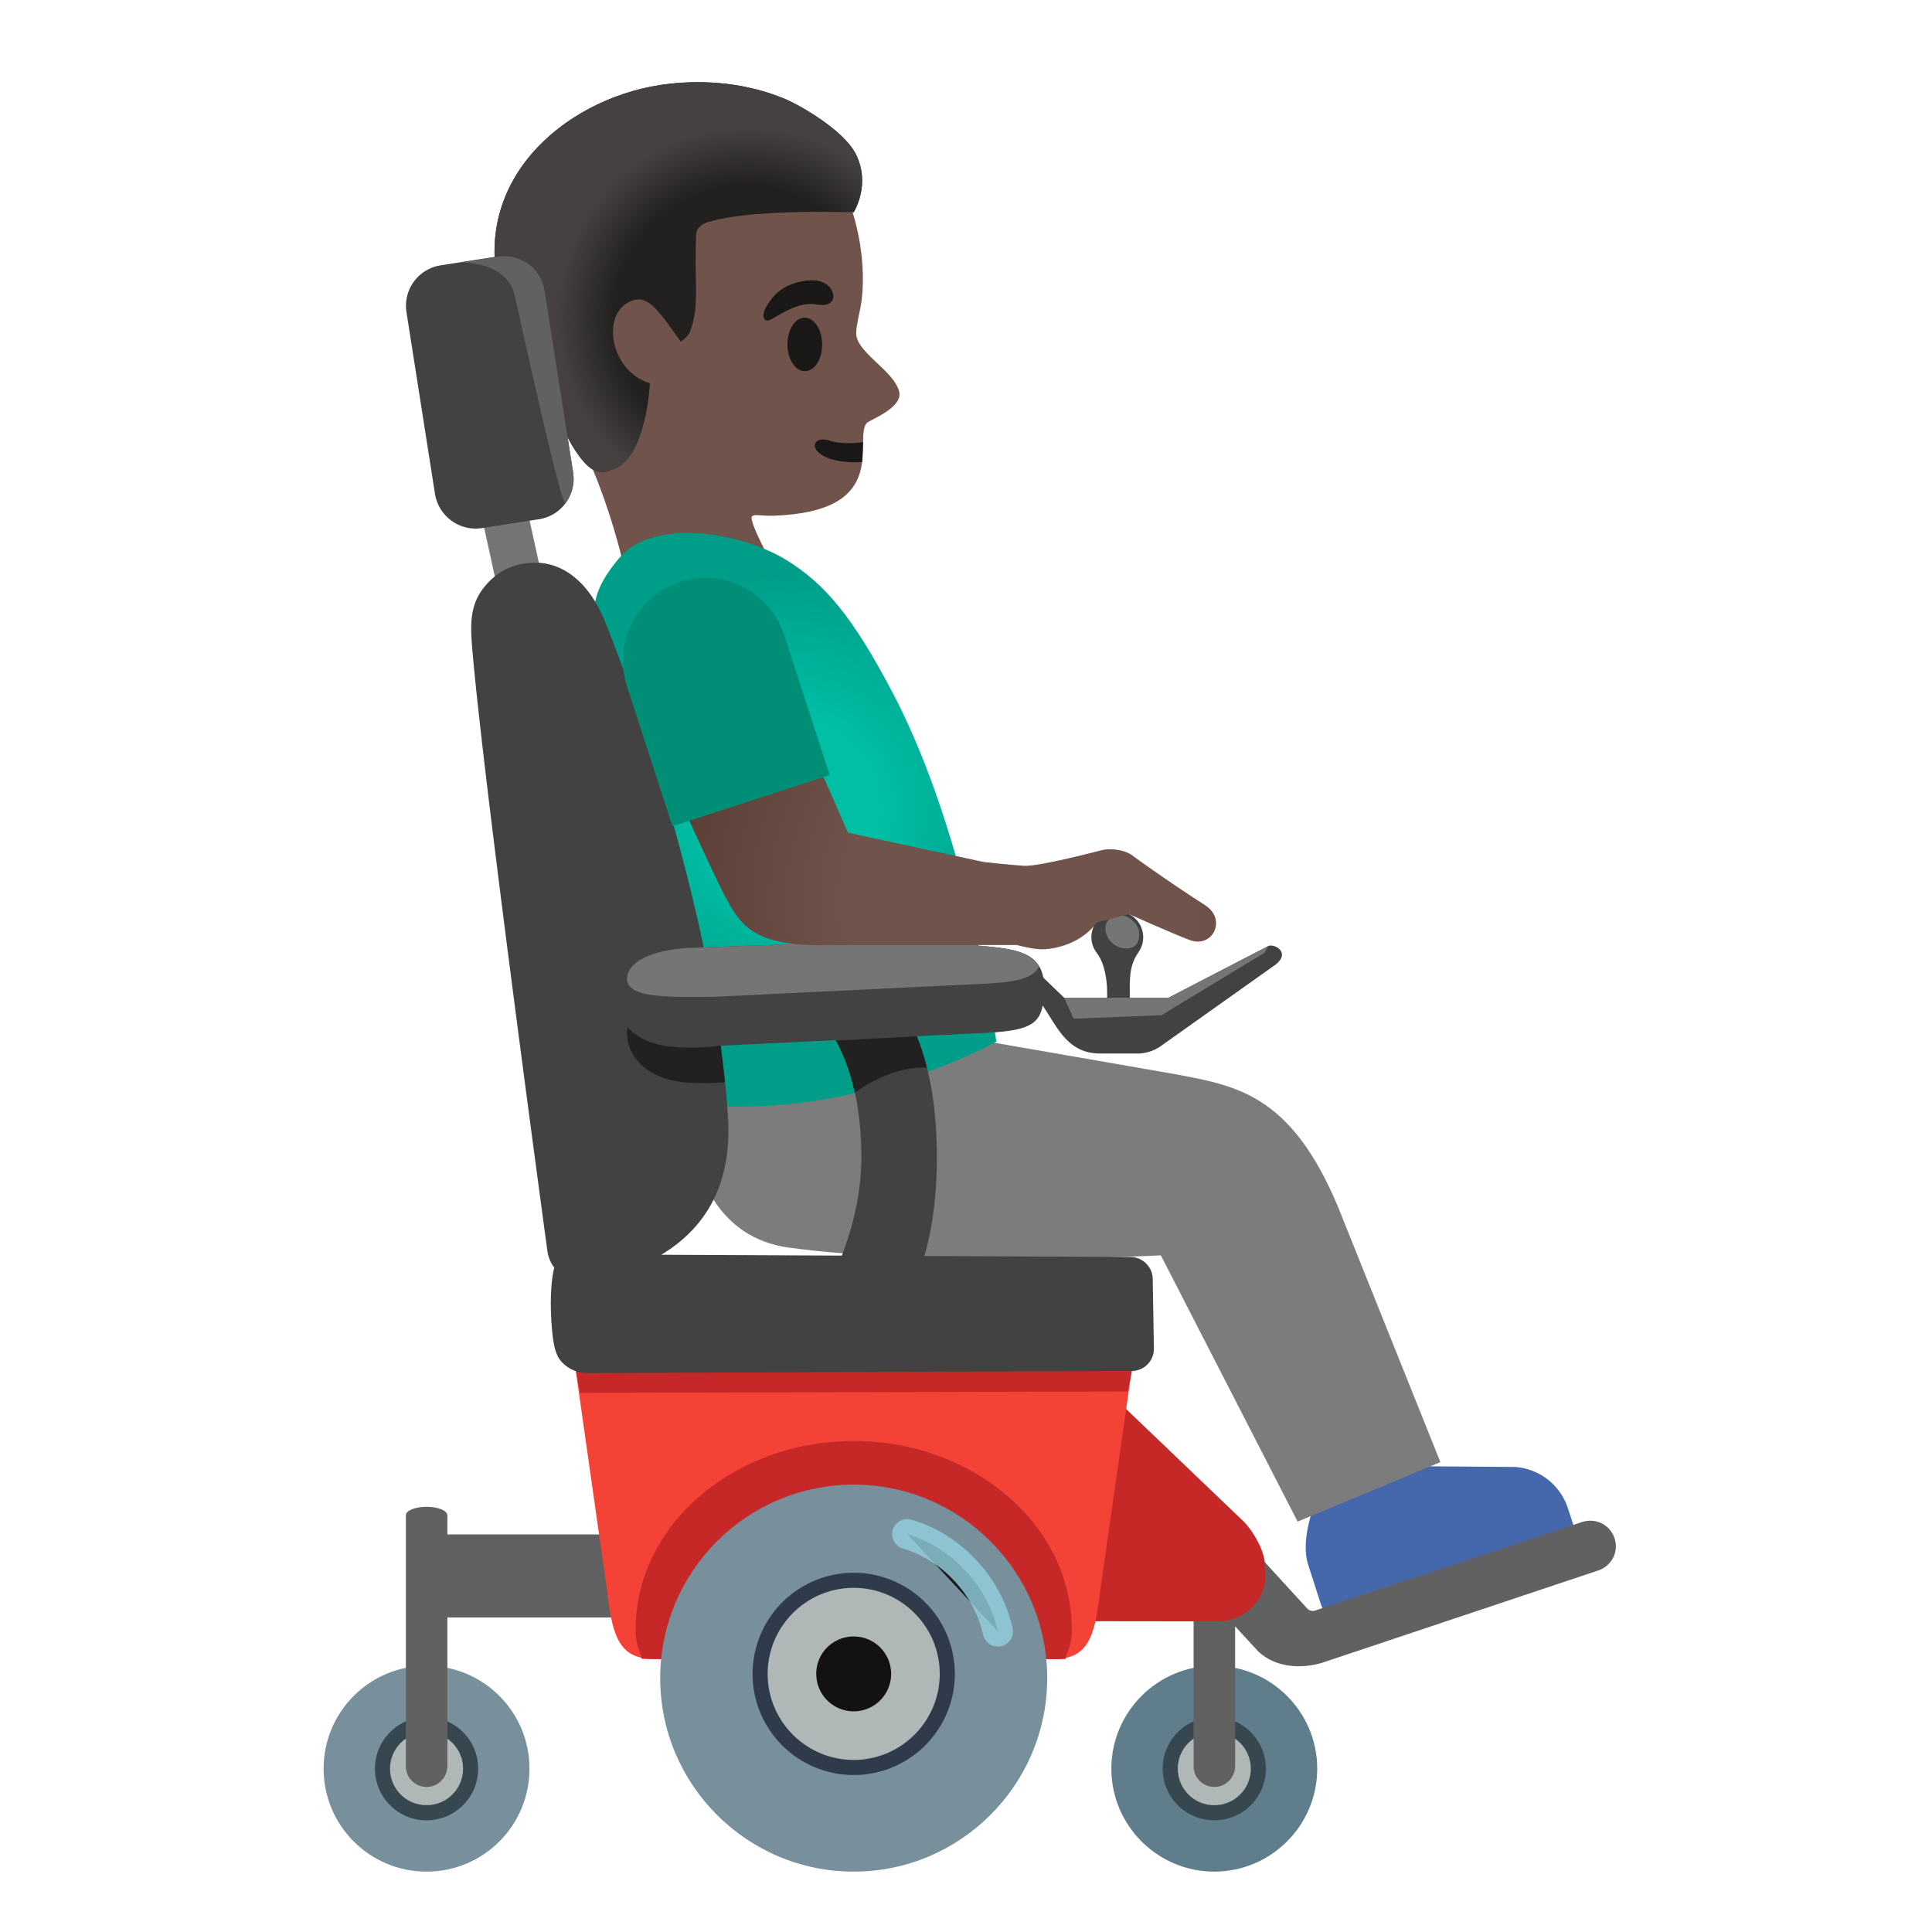 <svg xmlns="http://www.w3.org/2000/svg" width="1em" height="1em" viewBox="0 0 128 128"><path fill="#70534A" d="M34.61 13.48c2.37-4.24 8-7.71 12.82-7.14c5.4.64 8.46 4.37 9.44 9.23c.36 1.76.38 3.53.14 4.8c-.03.15-.28 1.26-.28 1.6c-.14 1.33 2.47 2.52 2.84 3.97c.28 1.08-1.98 1.89-2.15 2.09c-.85 1.02 1.39 5.33-4.87 6.04c-2.18.25-2.35-.07-2.71.12c-.36.19 1.51 3.54 1.51 3.54h-9.97s-1.79-8.38-5.36-11.97c-3.17-3.17-2.93-9.55-1.41-12.28"/><path fill="#1A1717" d="M57.18 29.29c-.71.11-1.66.1-2.16-.08c-.93-.35-1.45.34-.62.9c.72.48 1.86.56 2.72.5zm-5.01-6.45c-.01-.98.49-1.78 1.13-1.79c.64-.01 1.16.78 1.17 1.75c.01.98-.49 1.78-1.13 1.79c-.63.02-1.16-.77-1.17-1.75m1.92-2.67c1.15.22 1.34-.55.91-1.1c-.32-.41-1.03-.71-2.31-.32c-1.21.36-1.64 1.12-1.93 1.59c-.29.47-.21.89.08.9c.39 0 1.83-1.33 3.25-1.07"/><path fill="#232020" d="m45.11 22.64l-1.04-1.44c-.65-.82-1.25-1.52-2.02-1.33c-2.3.58-1.76 4.69 1.01 5.52c0 0-.23 4.95-2.44 5.7c-.3.1-.73.33-1.34.02c-.71-.36-1.71-2.02-1.94-2.78c-1.44-4.72-3.01-3.71-4.29-9.22c-1.75-7.57 4.82-12.84 11.3-13.56c2.52-.28 5.16-.01 7.52.95c1.01.39 4 2.09 4.82 3.69c1.04 2.04-.13 3.88-.13 3.88s-6.29-.25-9.36.56c-.41.11-.86.26-1.03.65c-.07.17-.08 1.22-.08 1.4c-.04 2.37.23 3.84-.41 5.37c-.11.25-.57.59-.57.59"/><radialGradient id="notoManInMotorizedWheelchairFacingRightDarkSkinTone0" cx="-966.015" cy="643.753" r="1" gradientTransform="scale(-12.524 12.524)rotate(.665 54835.101 83212.37)" gradientUnits="userSpaceOnUse"><stop offset=".699" stop-color="#444140" stop-opacity="0"/><stop offset="1" stop-color="#444140"/></radialGradient><path fill="url(#notoManInMotorizedWheelchairFacingRightDarkSkinTone0)" d="m45.11 22.64l-1.04-1.44c-.65-.82-1.25-1.52-2.02-1.33c-2.3.58-1.76 4.69 1.01 5.52c0 0-.23 4.95-2.44 5.7c-.3.1-.73.33-1.34.02c-.71-.36-1.71-2.02-1.94-2.78c-1.44-4.72-3.01-3.71-4.29-9.22c-1.75-7.57 4.82-12.84 11.3-13.56c2.52-.28 5.16-.01 7.52.95c1.01.39 4 2.09 4.82 3.69c1.04 2.04-.13 3.88-.13 3.88s-6.29-.25-9.36.56c-.41.11-.86.26-1.03.65c-.07.17-.08 1.22-.08 1.4c-.04 2.37.23 3.84-.41 5.37c-.11.25-.57.59-.57.59"/><path fill="#4568AD" d="M88.95 107.04c-.6.19-1.24-.14-1.43-.73l-.85-2.64c-.58-1.79.58-4.42.58-4.42l6.57-2.11l6.54.05c1.61.1 3 1.18 3.51 2.71l.39 1.19a.995.995 0 0 1-.64 1.25z"/><path fill="#7C7C7C" d="M45.74 65.54h18.47L65.39 69l12.15 2.11c4.32.8 7.91 1.28 11.08 8.78l6.81 16.98l-9.46 3.94l-9.06-17.64s-15.1.78-24.63-.51c-9.5-1.28-6.54-17.12-6.54-17.12"/><radialGradient id="notoManInMotorizedWheelchairFacingRightDarkSkinTone1" cx="-944.638" cy="647.397" r="1" gradientTransform="scale(-15.521 15.521)rotate(12.545 2455.285 4607.157)" gradientUnits="userSpaceOnUse"><stop offset=".369" stop-color="#00BFA5"/><stop offset="1" stop-color="#009E89"/></radialGradient><path fill="url(#notoManInMotorizedWheelchairFacingRightDarkSkinTone1)" d="M66.01 69.01s-1.85-13.5-6.8-22.98c-2.78-5.32-4.62-7.38-7.1-8.92c-2.83-1.76-8.75-2.92-11.1-.12c-2.32 2.76-1.66 4.01-1.24 7.04L46.3 73.2c10.7.95 19.71-4.19 19.71-4.19"/><path fill="#78909C" d="M28.26 124c-3.77 0-6.82-3.05-6.82-6.82c0-3.77 3.05-6.82 6.82-6.82s6.82 3.05 6.82 6.82c0 3.77-3.05 6.82-6.82 6.82"/><path fill="#AFB8B6" d="M28.26 120.1c-1.61 0-2.92-1.31-2.92-2.92s1.31-2.92 2.92-2.92c1.61 0 2.92 1.31 2.92 2.92s-1.31 2.92-2.92 2.92"/><path fill="#37474F" d="M28.26 114.76c-1.33 0-2.42 1.08-2.42 2.42c0 1.34 1.08 2.42 2.42 2.42s2.42-1.08 2.42-2.42c0-1.34-1.09-2.42-2.42-2.42m0-1c1.89 0 3.42 1.53 3.42 3.42s-1.53 3.42-3.42 3.42s-3.42-1.53-3.42-3.42s1.53-3.42 3.42-3.42"/><path fill="#616161" d="M28.26 99.83c.76 0 1.37.25 1.37.55h.01v1.28h13.03v5.5H29.64v9.85c0 .76-.62 1.38-1.38 1.38c-.76 0-1.38-.62-1.37-1.38v-16.63c0-.3.61-.55 1.37-.55"/><path fill="#607D8B" d="M80.45 124c3.76 0 6.82-3.06 6.82-6.82s-3.06-6.82-6.82-6.82c-3.76 0-6.82 3.06-6.82 6.82s3.06 6.82 6.82 6.82"/><path fill="#AFB8B6" d="M80.45 120.1c1.61 0 2.92-1.31 2.92-2.92s-1.31-2.92-2.92-2.92c-1.61 0-2.92 1.31-2.92 2.92s1.31 2.92 2.92 2.92"/><path fill="#37474F" d="M80.45 114.76c-1.33 0-2.42 1.08-2.42 2.42c0 1.34 1.08 2.42 2.42 2.42c1.34 0 2.42-1.08 2.42-2.42c0-1.34-1.09-2.42-2.42-2.42m0-1c1.89 0 3.42 1.53 3.42 3.42s-1.53 3.42-3.42 3.42s-3.42-1.53-3.42-3.42s1.53-3.42 3.42-3.42"/><path fill="#616161" d="m81.83 101.35l4.77 5.21c.1.11.24.17.38.17c.06 0 .11-.01.16-.03l17.7-5.87c.17-.05.34-.08.52-.08c.74 0 1.38.47 1.61 1.17c.14.43.11.89-.1 1.29s-.56.7-.99.84l-18.34 6.13c-.35.11-2.57.71-4.17-.76c-.06-.07-.67-.73-1.54-1.67v9.26c0 .76-.62 1.38-1.38 1.38c-.76 0-1.38-.62-1.37-1.38v-12.25z"/><path fill="#C62828" d="M80.75 107.42c1.57 0 3.08-1.34 3.08-2.91l-.05-1.14c-.16-.93-.86-2.06-1.42-2.6l-8.15-7.8l-2.72 14.44z"/><path fill="#F44336" d="M69.72 109.93c2.27 0 2.8-1.33 3.14-4.31l2.15-15.06h-36.9l2.14 15.04c.34 2.99.88 4.32 3.14 4.32h26.33z"/><path fill="#C62828" d="m74.99 90.83l-.28 1.36l-36.27.09l-.33-1.72zm-18.43 4.64c7.97 0 14.45 5.6 14.45 12.49c0 1.01-.15 1.01-.42 1.95c-.26.06-27.81.05-28.07-.01c-.26-.94-.41-.94-.41-1.94c0-6.89 6.48-12.49 14.45-12.49"/><path fill="#78909C" d="M56.56 124c7.07 0 12.82-5.75 12.82-12.82s-5.75-12.82-12.82-12.82s-12.82 5.75-12.82 12.82S49.49 124 56.56 124"/><path fill="#AFB8B6" d="M56.56 117.11c3.42 0 6.2-2.78 6.2-6.2c0-3.42-2.78-6.2-6.2-6.2c-3.42 0-6.2 2.78-6.2 6.2c0 3.42 2.78 6.2 6.2 6.2"/><path fill="#2F3B4B" d="M56.56 105.2c-3.15 0-5.7 2.56-5.7 5.7c0 3.15 2.56 5.7 5.7 5.7s5.7-2.56 5.7-5.7s-2.56-5.7-5.7-5.7m0-1a6.7 6.7 0 1 1 0 13.4a6.7 6.7 0 0 1 0-13.4"/><path fill="#141111" d="M56.56 108.42a2.48 2.48 0 1 1-2.48 2.48c-.01-1.37 1.11-2.48 2.48-2.48"/><path fill="#757575" d="m36.03 38.78l-1.23-5.61l-2.97.67l1.19 5.44z"/><path fill="#424242" d="M31.5 35.02c.14 0 .28-.01.42-.03l3.79-.59c.72-.11 1.35-.5 1.77-1.08c.43-.59.6-1.3.49-2.02l-1.89-12.05a2.693 2.693 0 0 0-2.68-2.29c-.14 0-.28.01-.42.03l-3.79.59a2.713 2.713 0 0 0-2.26 3.1l1.89 12.05a2.734 2.734 0 0 0 2.68 2.29"/><path fill="#616161" d="M34.09 19.53c-.51-2.22-3.57-2.15-3.57-2.15l2.46-.38c.14-.02.28-.03.42-.03c1.35 0 2.47.96 2.68 2.29l1.89 12.04c.11.72-.06 1.43-.49 2.02c-.29.4-2.88-11.58-3.39-13.79"/><path fill="#424242" d="M31.28 42.88c-.14-1.7-.1-2.84.79-3.97c1.03-1.29 2.31-1.63 3.4-1.63c1.93 0 3.61 1.41 4.6 3.87c2.25 5.58 4.87 13.6 6.55 21.62c1.75-.07 7.68-.31 12.58-.31c2.6 0 6.2.24 6.2.24c2.38.23 3.94.57 3.77 3.15c-.12 1.88-.61 2.41-3.84 2.58l-17.58.85c.22 1.61.39 3.19.48 4.72c.31 4.87-1.85 7.59-4.42 9.13l31.1.15c.8.01 1.45.66 1.46 1.45l.08 4.61a1.47 1.47 0 0 1-1.46 1.49l-36.06.14c-.65 0-1.25-.25-1.7-.72c-.45-.47-.62-1.25-.71-2.92c-.12-2.23.2-3.35.2-3.35c-.23-.3-.39-.67-.45-1.07c-1.3-9.6-4.39-32.73-4.99-40.03"/><path fill="#424242" d="M59.58 86.78c.73-.96 2.49-3.92 2.49-10.13c0-6.22-1.77-9.18-2.5-10.14l-4.47 1.95c.68 1.05 1.97 3.64 1.97 8.19c0 4.52-2.08 8.84-3.57 10.79zM73.35 66.6v-.86c0-.84-.17-1.93-.68-2.6c-.11-.14-.2-.31-.27-.49c-.31-.9.17-1.87 1.07-2.18c.9-.31 1.87.17 2.18 1.07c.18.54.09 1.1-.22 1.54c-.5.72-.57 1.38-.58 2.26v1.24c0 .22-1.5.29-1.5.02"/><path fill="#424242" d="m68.76 64.42l1.74 1.68h6.92l6.6-3.42c.37-.19 1.5.39.53 1.2l-7.65 5.43c-.45.32-1 .49-1.55.49H72.9c-1.54 0-2.35-.84-3.17-2.16c-.31-.51-.9-1.41-.9-1.41z"/><path fill="#757575" d="M46.09 62.79c.07 0 7.31-.33 13.11-.33c2.6 0 4.53.06 5.73.19l.47.05c1.64.16 2.88.39 3.44 1.35c-.42.73-1.35 1.01-3.51 1.12l-18.02.87c-2.65 0-5.94.19-5.76-1.3c.19-1.48 2.88-1.95 4.54-1.95"/><path fill="#212121" d="M47.75 69.27c-1.06.16-2.25.17-3.31.07s-2.14-.49-2.86-1.28c-.17.93.25 1.9.95 2.53c.7.63 1.63.96 2.56 1.09c.93.12 2 .09 2.94.02"/><path fill="#757575" d="M73.94 60.66c-.7.19-.86.8-.57 1.39c.35.71 1.11.89 1.6.74c.49-.15.64-.89.39-1.39c-.28-.54-.91-.88-1.42-.74m3.01 6.6l-5.82.23l-.63-1.39h6.92l6.6-3.42l-.24.44z"/><path fill="#212121" d="M56.63 72.38c-.35-1.58-.84-2.71-1.25-3.44l5.36-.28c.24.58.47 1.27.67 2.08c-.84-.06-2.53.1-4.78 1.64"/><path stroke="#94D1E0" stroke-linecap="round" stroke-miterlimit="10" stroke-width="2" d="M66.11 108.09c-.66-3.01-3.05-5.58-6-6.45" opacity=".8"/><radialGradient id="notoManInMotorizedWheelchairFacingRightDarkSkinTone2" cx="-934.042" cy="627.118" r="1" gradientTransform="scale(-22.581 22.581)rotate(1.576 22233.07 34161.06)" gradientUnits="userSpaceOnUse"><stop offset=".5" stop-color="#70534A"/><stop offset="1" stop-color="#5C4037"/></radialGradient><path fill="url(#notoManInMotorizedWheelchairFacingRightDarkSkinTone2)" d="M43.99 50.38c-.13-.3 9-2.51 9-2.5l3.19 7.29l9 1.94s1.69.19 2.67.25c.98.07 5.2-1.05 5.2-1.05c.64-.13 1.57.01 2.07.44c0 0 1.98 1.46 4.72 3.22c1.48.96.48 2.88-1.02 2.31c-1.23-.47-4.03-1.72-4.03-1.72l-2.13.56s-.98 1.57-3.43 1.77c-.52.04-1.33-.14-1.87-.28l-12.22.01c-5.31.15-6.09-1.34-7.16-3.35c-.75-1.43-4.12-8.76-3.99-8.89"/><path fill="#008F76" d="m41.54 45.47l3.01 9.27l.71-.23l8.8-2.86l.91-.3l-3.01-9.27a5.483 5.483 0 0 0-4.83-3.78a5.44 5.44 0 0 0-2.07.26a5.474 5.474 0 0 0-3.52 6.91"/></svg>